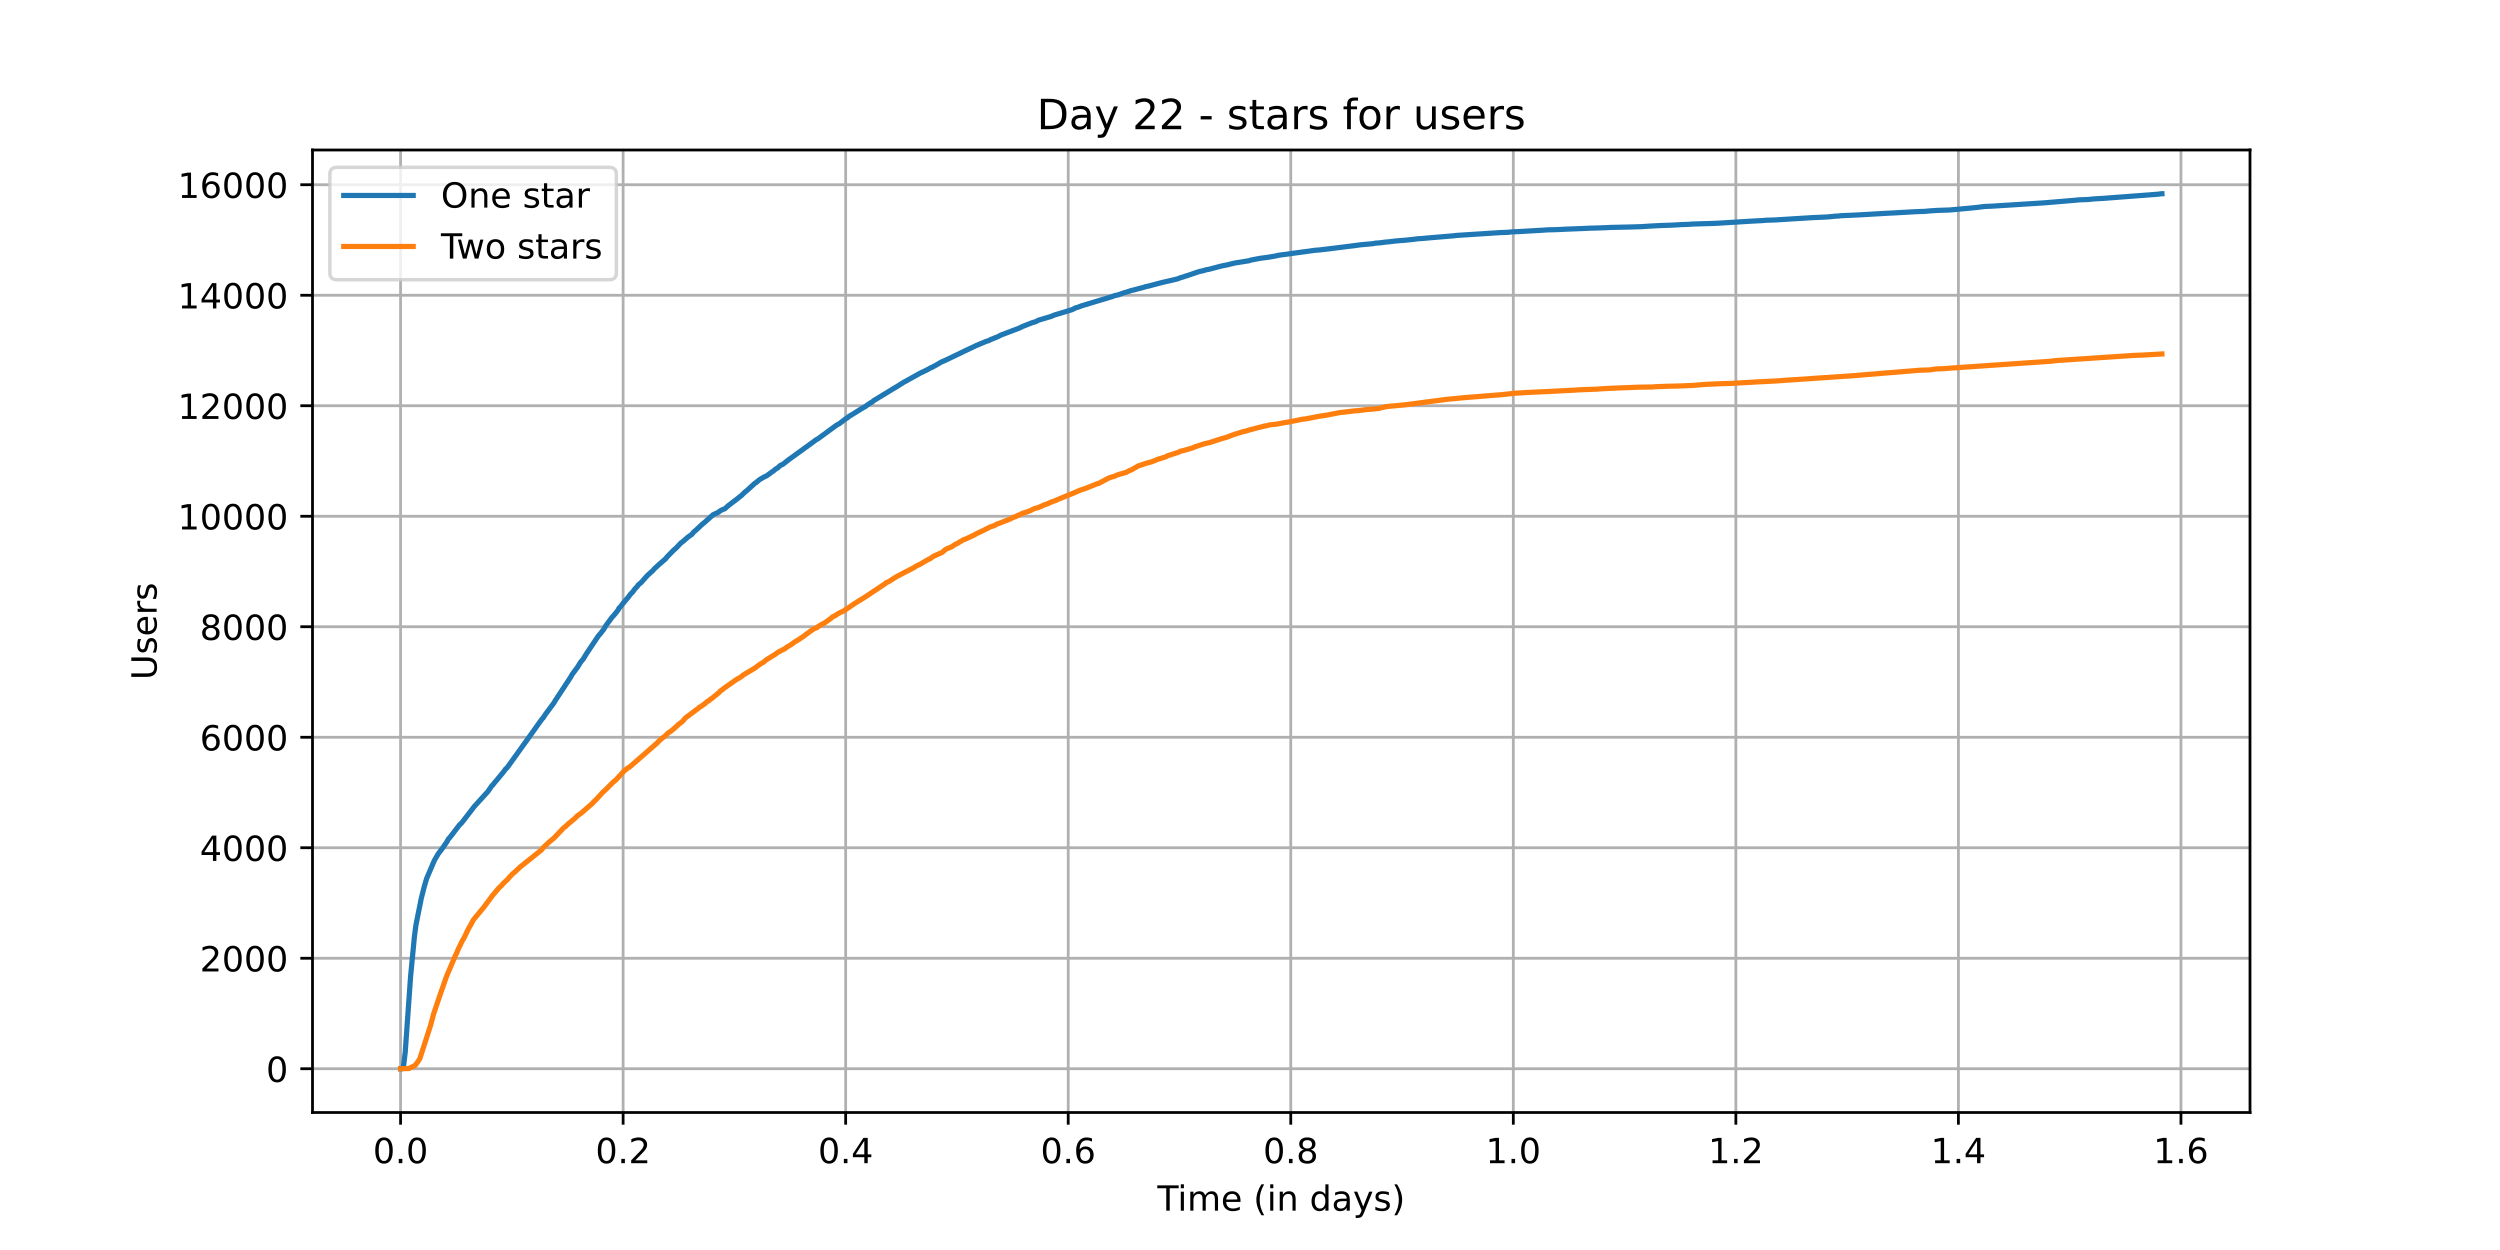 <?xml version="1.0" encoding="utf-8" standalone="no"?>
<!DOCTYPE svg PUBLIC "-//W3C//DTD SVG 1.1//EN"
  "http://www.w3.org/Graphics/SVG/1.1/DTD/svg11.dtd">
<!-- Created with matplotlib (https://matplotlib.org/) -->
<svg height="360pt" version="1.1" viewBox="0 0 720 360" width="720pt" xmlns="http://www.w3.org/2000/svg" xmlns:xlink="http://www.w3.org/1999/xlink">
 <defs>
  <style type="text/css">*{stroke-linecap:butt;stroke-linejoin:round;}</style>
 </defs>
 <g id="figure_1">
  <g id="patch_1">
   <path d="M 0 360 
L 720 360 
L 720 0 
L 0 0 
z
" style="fill:#ffffff;"/>
  </g>
  <g id="axes_1">
   <g id="patch_2">
    <path d="M 90 320.4 
L 648 320.4 
L 648 43.2 
L 90 43.2 
z
" style="fill:#ffffff;"/>
   </g>
   <g id="matplotlib.axis_1">
    <g id="xtick_1">
     <g id="line2d_1">
      <path clip-path="url(#p9b2f9c3e43)" d="M 115.364 320.4 
L 115.364 43.2 
" style="fill:none;stroke:#b0b0b0;stroke-linecap:square;stroke-width:0.8;"/>
     </g>
     <g id="line2d_2">
      <defs>
       <path d="M 0 0 
L 0 3.5 
" id="me268c1fae8" style="stroke:#000000;stroke-width:0.8;"/>
      </defs>
      <g>
       <use style="stroke:#000000;stroke-width:0.8;" x="115.364" xlink:href="#me268c1fae8" y="320.4"/>
      </g>
     </g>
     <g id="text_1">
      <!-- 0.0 -->
      <g transform="translate(107.412 334.998)scale(0.1 -0.1)">
       <defs>
        <path d="M 31.781 66.406 
Q 24.172 66.406 20.328 58.906 
Q 16.5 51.422 16.5 36.375 
Q 16.5 21.391 20.328 13.891 
Q 24.172 6.391 31.781 6.391 
Q 39.453 6.391 43.281 13.891 
Q 47.125 21.391 47.125 36.375 
Q 47.125 51.422 43.281 58.906 
Q 39.453 66.406 31.781 66.406 
z
M 31.781 74.219 
Q 44.047 74.219 50.516 64.516 
Q 56.984 54.828 56.984 36.375 
Q 56.984 17.969 50.516 8.266 
Q 44.047 -1.422 31.781 -1.422 
Q 19.531 -1.422 13.062 8.266 
Q 6.594 17.969 6.594 36.375 
Q 6.594 54.828 13.062 64.516 
Q 19.531 74.219 31.781 74.219 
z
" id="DejaVuSans-48"/>
        <path d="M 10.688 12.406 
L 21 12.406 
L 21 0 
L 10.688 0 
z
" id="DejaVuSans-46"/>
       </defs>
       <use xlink:href="#DejaVuSans-48"/>
       <use x="63.623" xlink:href="#DejaVuSans-46"/>
       <use x="95.41" xlink:href="#DejaVuSans-48"/>
      </g>
     </g>
    </g>
    <g id="xtick_2">
     <g id="line2d_3">
      <path clip-path="url(#p9b2f9c3e43)" d="M 179.458 320.4 
L 179.458 43.2 
" style="fill:none;stroke:#b0b0b0;stroke-linecap:square;stroke-width:0.8;"/>
     </g>
     <g id="line2d_4">
      <g>
       <use style="stroke:#000000;stroke-width:0.8;" x="179.458" xlink:href="#me268c1fae8" y="320.4"/>
      </g>
     </g>
     <g id="text_2">
      <!-- 0.2 -->
      <g transform="translate(171.506 334.998)scale(0.1 -0.1)">
       <defs>
        <path d="M 19.188 8.297 
L 53.609 8.297 
L 53.609 0 
L 7.328 0 
L 7.328 8.297 
Q 12.938 14.109 22.625 23.891 
Q 32.328 33.688 34.812 36.531 
Q 39.547 41.844 41.422 45.531 
Q 43.312 49.219 43.312 52.781 
Q 43.312 58.594 39.234 62.25 
Q 35.156 65.922 28.609 65.922 
Q 23.969 65.922 18.812 64.312 
Q 13.672 62.703 7.812 59.422 
L 7.812 69.391 
Q 13.766 71.781 18.938 73 
Q 24.125 74.219 28.422 74.219 
Q 39.75 74.219 46.484 68.547 
Q 53.219 62.891 53.219 53.422 
Q 53.219 48.922 51.531 44.891 
Q 49.859 40.875 45.406 35.406 
Q 44.188 33.984 37.641 27.219 
Q 31.109 20.453 19.188 8.297 
z
" id="DejaVuSans-50"/>
       </defs>
       <use xlink:href="#DejaVuSans-48"/>
       <use x="63.623" xlink:href="#DejaVuSans-46"/>
       <use x="95.41" xlink:href="#DejaVuSans-50"/>
      </g>
     </g>
    </g>
    <g id="xtick_3">
     <g id="line2d_5">
      <path clip-path="url(#p9b2f9c3e43)" d="M 243.551 320.4 
L 243.551 43.2 
" style="fill:none;stroke:#b0b0b0;stroke-linecap:square;stroke-width:0.8;"/>
     </g>
     <g id="line2d_6">
      <g>
       <use style="stroke:#000000;stroke-width:0.8;" x="243.551" xlink:href="#me268c1fae8" y="320.4"/>
      </g>
     </g>
     <g id="text_3">
      <!-- 0.4 -->
      <g transform="translate(235.6 334.998)scale(0.1 -0.1)">
       <defs>
        <path d="M 37.797 64.312 
L 12.891 25.391 
L 37.797 25.391 
z
M 35.203 72.906 
L 47.609 72.906 
L 47.609 25.391 
L 58.016 25.391 
L 58.016 17.188 
L 47.609 17.188 
L 47.609 0 
L 37.797 0 
L 37.797 17.188 
L 4.891 17.188 
L 4.891 26.703 
z
" id="DejaVuSans-52"/>
       </defs>
       <use xlink:href="#DejaVuSans-48"/>
       <use x="63.623" xlink:href="#DejaVuSans-46"/>
       <use x="95.41" xlink:href="#DejaVuSans-52"/>
      </g>
     </g>
    </g>
    <g id="xtick_4">
     <g id="line2d_7">
      <path clip-path="url(#p9b2f9c3e43)" d="M 307.645 320.4 
L 307.645 43.2 
" style="fill:none;stroke:#b0b0b0;stroke-linecap:square;stroke-width:0.8;"/>
     </g>
     <g id="line2d_8">
      <g>
       <use style="stroke:#000000;stroke-width:0.8;" x="307.645" xlink:href="#me268c1fae8" y="320.4"/>
      </g>
     </g>
     <g id="text_4">
      <!-- 0.6 -->
      <g transform="translate(299.694 334.998)scale(0.1 -0.1)">
       <defs>
        <path d="M 33.016 40.375 
Q 26.375 40.375 22.484 35.828 
Q 18.609 31.297 18.609 23.391 
Q 18.609 15.531 22.484 10.953 
Q 26.375 6.391 33.016 6.391 
Q 39.656 6.391 43.531 10.953 
Q 47.406 15.531 47.406 23.391 
Q 47.406 31.297 43.531 35.828 
Q 39.656 40.375 33.016 40.375 
z
M 52.594 71.297 
L 52.594 62.312 
Q 48.875 64.062 45.094 64.984 
Q 41.312 65.922 37.594 65.922 
Q 27.828 65.922 22.672 59.328 
Q 17.531 52.734 16.797 39.406 
Q 19.672 43.656 24.016 45.922 
Q 28.375 48.188 33.594 48.188 
Q 44.578 48.188 50.953 41.516 
Q 57.328 34.859 57.328 23.391 
Q 57.328 12.156 50.688 5.359 
Q 44.047 -1.422 33.016 -1.422 
Q 20.359 -1.422 13.672 8.266 
Q 6.984 17.969 6.984 36.375 
Q 6.984 53.656 15.188 63.938 
Q 23.391 74.219 37.203 74.219 
Q 40.922 74.219 44.703 73.484 
Q 48.484 72.75 52.594 71.297 
z
" id="DejaVuSans-54"/>
       </defs>
       <use xlink:href="#DejaVuSans-48"/>
       <use x="63.623" xlink:href="#DejaVuSans-46"/>
       <use x="95.41" xlink:href="#DejaVuSans-54"/>
      </g>
     </g>
    </g>
    <g id="xtick_5">
     <g id="line2d_9">
      <path clip-path="url(#p9b2f9c3e43)" d="M 371.739 320.4 
L 371.739 43.2 
" style="fill:none;stroke:#b0b0b0;stroke-linecap:square;stroke-width:0.8;"/>
     </g>
     <g id="line2d_10">
      <g>
       <use style="stroke:#000000;stroke-width:0.8;" x="371.739" xlink:href="#me268c1fae8" y="320.4"/>
      </g>
     </g>
     <g id="text_5">
      <!-- 0.8 -->
      <g transform="translate(363.788 334.998)scale(0.1 -0.1)">
       <defs>
        <path d="M 31.781 34.625 
Q 24.75 34.625 20.719 30.859 
Q 16.703 27.094 16.703 20.516 
Q 16.703 13.922 20.719 10.156 
Q 24.75 6.391 31.781 6.391 
Q 38.812 6.391 42.859 10.172 
Q 46.922 13.969 46.922 20.516 
Q 46.922 27.094 42.891 30.859 
Q 38.875 34.625 31.781 34.625 
z
M 21.922 38.812 
Q 15.578 40.375 12.031 44.719 
Q 8.5 49.078 8.5 55.328 
Q 8.5 64.062 14.719 69.141 
Q 20.953 74.219 31.781 74.219 
Q 42.672 74.219 48.875 69.141 
Q 55.078 64.062 55.078 55.328 
Q 55.078 49.078 51.531 44.719 
Q 48 40.375 41.703 38.812 
Q 48.828 37.156 52.797 32.312 
Q 56.781 27.484 56.781 20.516 
Q 56.781 9.906 50.312 4.234 
Q 43.844 -1.422 31.781 -1.422 
Q 19.734 -1.422 13.25 4.234 
Q 6.781 9.906 6.781 20.516 
Q 6.781 27.484 10.781 32.312 
Q 14.797 37.156 21.922 38.812 
z
M 18.312 54.391 
Q 18.312 48.734 21.844 45.562 
Q 25.391 42.391 31.781 42.391 
Q 38.141 42.391 41.719 45.562 
Q 45.312 48.734 45.312 54.391 
Q 45.312 60.062 41.719 63.234 
Q 38.141 66.406 31.781 66.406 
Q 25.391 66.406 21.844 63.234 
Q 18.312 60.062 18.312 54.391 
z
" id="DejaVuSans-56"/>
       </defs>
       <use xlink:href="#DejaVuSans-48"/>
       <use x="63.623" xlink:href="#DejaVuSans-46"/>
       <use x="95.41" xlink:href="#DejaVuSans-56"/>
      </g>
     </g>
    </g>
    <g id="xtick_6">
     <g id="line2d_11">
      <path clip-path="url(#p9b2f9c3e43)" d="M 435.833 320.4 
L 435.833 43.2 
" style="fill:none;stroke:#b0b0b0;stroke-linecap:square;stroke-width:0.8;"/>
     </g>
     <g id="line2d_12">
      <g>
       <use style="stroke:#000000;stroke-width:0.8;" x="435.833" xlink:href="#me268c1fae8" y="320.4"/>
      </g>
     </g>
     <g id="text_6">
      <!-- 1.0 -->
      <g transform="translate(427.882 334.998)scale(0.1 -0.1)">
       <defs>
        <path d="M 12.406 8.297 
L 28.516 8.297 
L 28.516 63.922 
L 10.984 60.406 
L 10.984 69.391 
L 28.422 72.906 
L 38.281 72.906 
L 38.281 8.297 
L 54.391 8.297 
L 54.391 0 
L 12.406 0 
z
" id="DejaVuSans-49"/>
       </defs>
       <use xlink:href="#DejaVuSans-49"/>
       <use x="63.623" xlink:href="#DejaVuSans-46"/>
       <use x="95.41" xlink:href="#DejaVuSans-48"/>
      </g>
     </g>
    </g>
    <g id="xtick_7">
     <g id="line2d_13">
      <path clip-path="url(#p9b2f9c3e43)" d="M 499.927 320.4 
L 499.927 43.2 
" style="fill:none;stroke:#b0b0b0;stroke-linecap:square;stroke-width:0.8;"/>
     </g>
     <g id="line2d_14">
      <g>
       <use style="stroke:#000000;stroke-width:0.8;" x="499.927" xlink:href="#me268c1fae8" y="320.4"/>
      </g>
     </g>
     <g id="text_7">
      <!-- 1.2 -->
      <g transform="translate(491.975 334.998)scale(0.1 -0.1)">
       <use xlink:href="#DejaVuSans-49"/>
       <use x="63.623" xlink:href="#DejaVuSans-46"/>
       <use x="95.41" xlink:href="#DejaVuSans-50"/>
      </g>
     </g>
    </g>
    <g id="xtick_8">
     <g id="line2d_15">
      <path clip-path="url(#p9b2f9c3e43)" d="M 564.021 320.4 
L 564.021 43.2 
" style="fill:none;stroke:#b0b0b0;stroke-linecap:square;stroke-width:0.8;"/>
     </g>
     <g id="line2d_16">
      <g>
       <use style="stroke:#000000;stroke-width:0.8;" x="564.021" xlink:href="#me268c1fae8" y="320.4"/>
      </g>
     </g>
     <g id="text_8">
      <!-- 1.4 -->
      <g transform="translate(556.069 334.998)scale(0.1 -0.1)">
       <use xlink:href="#DejaVuSans-49"/>
       <use x="63.623" xlink:href="#DejaVuSans-46"/>
       <use x="95.41" xlink:href="#DejaVuSans-52"/>
      </g>
     </g>
    </g>
    <g id="xtick_9">
     <g id="line2d_17">
      <path clip-path="url(#p9b2f9c3e43)" d="M 628.115 320.4 
L 628.115 43.2 
" style="fill:none;stroke:#b0b0b0;stroke-linecap:square;stroke-width:0.8;"/>
     </g>
     <g id="line2d_18">
      <g>
       <use style="stroke:#000000;stroke-width:0.8;" x="628.115" xlink:href="#me268c1fae8" y="320.4"/>
      </g>
     </g>
     <g id="text_9">
      <!-- 1.6 -->
      <g transform="translate(620.163 334.998)scale(0.1 -0.1)">
       <use xlink:href="#DejaVuSans-49"/>
       <use x="63.623" xlink:href="#DejaVuSans-46"/>
       <use x="95.41" xlink:href="#DejaVuSans-54"/>
      </g>
     </g>
    </g>
    <g id="text_10">
     <!-- Time (in days) -->
     <g transform="translate(333.327 348.677)scale(0.1 -0.1)">
      <defs>
       <path d="M -0.297 72.906 
L 61.375 72.906 
L 61.375 64.594 
L 35.5 64.594 
L 35.5 0 
L 25.594 0 
L 25.594 64.594 
L -0.297 64.594 
z
" id="DejaVuSans-84"/>
       <path d="M 9.422 54.688 
L 18.406 54.688 
L 18.406 0 
L 9.422 0 
z
M 9.422 75.984 
L 18.406 75.984 
L 18.406 64.594 
L 9.422 64.594 
z
" id="DejaVuSans-105"/>
       <path d="M 52 44.188 
Q 55.375 50.25 60.062 53.125 
Q 64.75 56 71.094 56 
Q 79.641 56 84.281 50.016 
Q 88.922 44.047 88.922 33.016 
L 88.922 0 
L 79.891 0 
L 79.891 32.719 
Q 79.891 40.578 77.094 44.375 
Q 74.312 48.188 68.609 48.188 
Q 61.625 48.188 57.562 43.547 
Q 53.516 38.922 53.516 30.906 
L 53.516 0 
L 44.484 0 
L 44.484 32.719 
Q 44.484 40.625 41.703 44.406 
Q 38.922 48.188 33.109 48.188 
Q 26.219 48.188 22.156 43.531 
Q 18.109 38.875 18.109 30.906 
L 18.109 0 
L 9.078 0 
L 9.078 54.688 
L 18.109 54.688 
L 18.109 46.188 
Q 21.188 51.219 25.484 53.609 
Q 29.781 56 35.688 56 
Q 41.656 56 45.828 52.969 
Q 50 49.953 52 44.188 
z
" id="DejaVuSans-109"/>
       <path d="M 56.203 29.594 
L 56.203 25.203 
L 14.891 25.203 
Q 15.484 15.922 20.484 11.062 
Q 25.484 6.203 34.422 6.203 
Q 39.594 6.203 44.453 7.469 
Q 49.312 8.734 54.109 11.281 
L 54.109 2.781 
Q 49.266 0.734 44.188 -0.344 
Q 39.109 -1.422 33.891 -1.422 
Q 20.797 -1.422 13.156 6.188 
Q 5.516 13.812 5.516 26.812 
Q 5.516 40.234 12.766 48.109 
Q 20.016 56 32.328 56 
Q 43.359 56 49.781 48.891 
Q 56.203 41.797 56.203 29.594 
z
M 47.219 32.234 
Q 47.125 39.594 43.094 43.984 
Q 39.062 48.391 32.422 48.391 
Q 24.906 48.391 20.391 44.141 
Q 15.875 39.891 15.188 32.172 
z
" id="DejaVuSans-101"/>
       <path id="DejaVuSans-32"/>
       <path d="M 31 75.875 
Q 24.469 64.656 21.281 53.656 
Q 18.109 42.672 18.109 31.391 
Q 18.109 20.125 21.312 9.062 
Q 24.516 -2 31 -13.188 
L 23.188 -13.188 
Q 15.875 -1.703 12.234 9.375 
Q 8.594 20.453 8.594 31.391 
Q 8.594 42.281 12.203 53.312 
Q 15.828 64.359 23.188 75.875 
z
" id="DejaVuSans-40"/>
       <path d="M 54.891 33.016 
L 54.891 0 
L 45.906 0 
L 45.906 32.719 
Q 45.906 40.484 42.875 44.328 
Q 39.844 48.188 33.797 48.188 
Q 26.516 48.188 22.312 43.547 
Q 18.109 38.922 18.109 30.906 
L 18.109 0 
L 9.078 0 
L 9.078 54.688 
L 18.109 54.688 
L 18.109 46.188 
Q 21.344 51.125 25.703 53.562 
Q 30.078 56 35.797 56 
Q 45.219 56 50.047 50.172 
Q 54.891 44.344 54.891 33.016 
z
" id="DejaVuSans-110"/>
       <path d="M 45.406 46.391 
L 45.406 75.984 
L 54.391 75.984 
L 54.391 0 
L 45.406 0 
L 45.406 8.203 
Q 42.578 3.328 38.25 0.953 
Q 33.938 -1.422 27.875 -1.422 
Q 17.969 -1.422 11.734 6.484 
Q 5.516 14.406 5.516 27.297 
Q 5.516 40.188 11.734 48.094 
Q 17.969 56 27.875 56 
Q 33.938 56 38.25 53.625 
Q 42.578 51.266 45.406 46.391 
z
M 14.797 27.297 
Q 14.797 17.391 18.875 11.75 
Q 22.953 6.109 30.078 6.109 
Q 37.203 6.109 41.297 11.75 
Q 45.406 17.391 45.406 27.297 
Q 45.406 37.203 41.297 42.844 
Q 37.203 48.484 30.078 48.484 
Q 22.953 48.484 18.875 42.844 
Q 14.797 37.203 14.797 27.297 
z
" id="DejaVuSans-100"/>
       <path d="M 34.281 27.484 
Q 23.391 27.484 19.188 25 
Q 14.984 22.516 14.984 16.5 
Q 14.984 11.719 18.141 8.906 
Q 21.297 6.109 26.703 6.109 
Q 34.188 6.109 38.703 11.406 
Q 43.219 16.703 43.219 25.484 
L 43.219 27.484 
z
M 52.203 31.203 
L 52.203 0 
L 43.219 0 
L 43.219 8.297 
Q 40.141 3.328 35.547 0.953 
Q 30.953 -1.422 24.312 -1.422 
Q 15.922 -1.422 10.953 3.297 
Q 6 8.016 6 15.922 
Q 6 25.141 12.172 29.828 
Q 18.359 34.516 30.609 34.516 
L 43.219 34.516 
L 43.219 35.406 
Q 43.219 41.609 39.141 45 
Q 35.062 48.391 27.688 48.391 
Q 23 48.391 18.547 47.266 
Q 14.109 46.141 10.016 43.891 
L 10.016 52.203 
Q 14.938 54.109 19.578 55.047 
Q 24.219 56 28.609 56 
Q 40.484 56 46.344 49.844 
Q 52.203 43.703 52.203 31.203 
z
" id="DejaVuSans-97"/>
       <path d="M 32.172 -5.078 
Q 28.375 -14.844 24.75 -17.812 
Q 21.141 -20.797 15.094 -20.797 
L 7.906 -20.797 
L 7.906 -13.281 
L 13.188 -13.281 
Q 16.891 -13.281 18.938 -11.516 
Q 21 -9.766 23.484 -3.219 
L 25.094 0.875 
L 2.984 54.688 
L 12.5 54.688 
L 29.594 11.922 
L 46.688 54.688 
L 56.203 54.688 
z
" id="DejaVuSans-121"/>
       <path d="M 44.281 53.078 
L 44.281 44.578 
Q 40.484 46.531 36.375 47.5 
Q 32.281 48.484 27.875 48.484 
Q 21.188 48.484 17.844 46.438 
Q 14.5 44.391 14.5 40.281 
Q 14.5 37.156 16.891 35.375 
Q 19.281 33.594 26.516 31.984 
L 29.594 31.297 
Q 39.156 29.25 43.188 25.516 
Q 47.219 21.781 47.219 15.094 
Q 47.219 7.469 41.188 3.016 
Q 35.156 -1.422 24.609 -1.422 
Q 20.219 -1.422 15.453 -0.562 
Q 10.688 0.297 5.422 2 
L 5.422 11.281 
Q 10.406 8.688 15.234 7.391 
Q 20.062 6.109 24.812 6.109 
Q 31.156 6.109 34.562 8.281 
Q 37.984 10.453 37.984 14.406 
Q 37.984 18.062 35.516 20.016 
Q 33.062 21.969 24.703 23.781 
L 21.578 24.516 
Q 13.234 26.266 9.516 29.906 
Q 5.812 33.547 5.812 39.891 
Q 5.812 47.609 11.281 51.797 
Q 16.75 56 26.812 56 
Q 31.781 56 36.172 55.266 
Q 40.578 54.547 44.281 53.078 
z
" id="DejaVuSans-115"/>
       <path d="M 8.016 75.875 
L 15.828 75.875 
Q 23.141 64.359 26.781 53.312 
Q 30.422 42.281 30.422 31.391 
Q 30.422 20.453 26.781 9.375 
Q 23.141 -1.703 15.828 -13.188 
L 8.016 -13.188 
Q 14.5 -2 17.703 9.062 
Q 20.906 20.125 20.906 31.391 
Q 20.906 42.672 17.703 53.656 
Q 14.5 64.656 8.016 75.875 
z
" id="DejaVuSans-41"/>
      </defs>
      <use xlink:href="#DejaVuSans-84"/>
      <use x="57.959" xlink:href="#DejaVuSans-105"/>
      <use x="85.742" xlink:href="#DejaVuSans-109"/>
      <use x="183.154" xlink:href="#DejaVuSans-101"/>
      <use x="244.678" xlink:href="#DejaVuSans-32"/>
      <use x="276.465" xlink:href="#DejaVuSans-40"/>
      <use x="315.479" xlink:href="#DejaVuSans-105"/>
      <use x="343.262" xlink:href="#DejaVuSans-110"/>
      <use x="406.641" xlink:href="#DejaVuSans-32"/>
      <use x="438.428" xlink:href="#DejaVuSans-100"/>
      <use x="501.904" xlink:href="#DejaVuSans-97"/>
      <use x="563.184" xlink:href="#DejaVuSans-121"/>
      <use x="622.363" xlink:href="#DejaVuSans-115"/>
      <use x="674.463" xlink:href="#DejaVuSans-41"/>
     </g>
    </g>
   </g>
   <g id="matplotlib.axis_2">
    <g id="ytick_1">
     <g id="line2d_19">
      <path clip-path="url(#p9b2f9c3e43)" d="M 90 307.8 
L 648 307.8 
" style="fill:none;stroke:#b0b0b0;stroke-linecap:square;stroke-width:0.8;"/>
     </g>
     <g id="line2d_20">
      <defs>
       <path d="M 0 0 
L -3.5 0 
" id="mbd1446e871" style="stroke:#000000;stroke-width:0.8;"/>
      </defs>
      <g>
       <use style="stroke:#000000;stroke-width:0.8;" x="90" xlink:href="#mbd1446e871" y="307.8"/>
      </g>
     </g>
     <g id="text_11">
      <!-- 0 -->
      <g transform="translate(76.638 311.599)scale(0.1 -0.1)">
       <use xlink:href="#DejaVuSans-48"/>
      </g>
     </g>
    </g>
    <g id="ytick_2">
     <g id="line2d_21">
      <path clip-path="url(#p9b2f9c3e43)" d="M 90 275.976 
L 648 275.976 
" style="fill:none;stroke:#b0b0b0;stroke-linecap:square;stroke-width:0.8;"/>
     </g>
     <g id="line2d_22">
      <g>
       <use style="stroke:#000000;stroke-width:0.8;" x="90" xlink:href="#mbd1446e871" y="275.976"/>
      </g>
     </g>
     <g id="text_12">
      <!-- 2000 -->
      <g transform="translate(57.55 279.775)scale(0.1 -0.1)">
       <use xlink:href="#DejaVuSans-50"/>
       <use x="63.623" xlink:href="#DejaVuSans-48"/>
       <use x="127.246" xlink:href="#DejaVuSans-48"/>
       <use x="190.869" xlink:href="#DejaVuSans-48"/>
      </g>
     </g>
    </g>
    <g id="ytick_3">
     <g id="line2d_23">
      <path clip-path="url(#p9b2f9c3e43)" d="M 90 244.152 
L 648 244.152 
" style="fill:none;stroke:#b0b0b0;stroke-linecap:square;stroke-width:0.8;"/>
     </g>
     <g id="line2d_24">
      <g>
       <use style="stroke:#000000;stroke-width:0.8;" x="90" xlink:href="#mbd1446e871" y="244.152"/>
      </g>
     </g>
     <g id="text_13">
      <!-- 4000 -->
      <g transform="translate(57.55 247.951)scale(0.1 -0.1)">
       <use xlink:href="#DejaVuSans-52"/>
       <use x="63.623" xlink:href="#DejaVuSans-48"/>
       <use x="127.246" xlink:href="#DejaVuSans-48"/>
       <use x="190.869" xlink:href="#DejaVuSans-48"/>
      </g>
     </g>
    </g>
    <g id="ytick_4">
     <g id="line2d_25">
      <path clip-path="url(#p9b2f9c3e43)" d="M 90 212.327 
L 648 212.327 
" style="fill:none;stroke:#b0b0b0;stroke-linecap:square;stroke-width:0.8;"/>
     </g>
     <g id="line2d_26">
      <g>
       <use style="stroke:#000000;stroke-width:0.8;" x="90" xlink:href="#mbd1446e871" y="212.327"/>
      </g>
     </g>
     <g id="text_14">
      <!-- 6000 -->
      <g transform="translate(57.55 216.127)scale(0.1 -0.1)">
       <use xlink:href="#DejaVuSans-54"/>
       <use x="63.623" xlink:href="#DejaVuSans-48"/>
       <use x="127.246" xlink:href="#DejaVuSans-48"/>
       <use x="190.869" xlink:href="#DejaVuSans-48"/>
      </g>
     </g>
    </g>
    <g id="ytick_5">
     <g id="line2d_27">
      <path clip-path="url(#p9b2f9c3e43)" d="M 90 180.503 
L 648 180.503 
" style="fill:none;stroke:#b0b0b0;stroke-linecap:square;stroke-width:0.8;"/>
     </g>
     <g id="line2d_28">
      <g>
       <use style="stroke:#000000;stroke-width:0.8;" x="90" xlink:href="#mbd1446e871" y="180.503"/>
      </g>
     </g>
     <g id="text_15">
      <!-- 8000 -->
      <g transform="translate(57.55 184.302)scale(0.1 -0.1)">
       <use xlink:href="#DejaVuSans-56"/>
       <use x="63.623" xlink:href="#DejaVuSans-48"/>
       <use x="127.246" xlink:href="#DejaVuSans-48"/>
       <use x="190.869" xlink:href="#DejaVuSans-48"/>
      </g>
     </g>
    </g>
    <g id="ytick_6">
     <g id="line2d_29">
      <path clip-path="url(#p9b2f9c3e43)" d="M 90 148.679 
L 648 148.679 
" style="fill:none;stroke:#b0b0b0;stroke-linecap:square;stroke-width:0.8;"/>
     </g>
     <g id="line2d_30">
      <g>
       <use style="stroke:#000000;stroke-width:0.8;" x="90" xlink:href="#mbd1446e871" y="148.679"/>
      </g>
     </g>
     <g id="text_16">
      <!-- 10000 -->
      <g transform="translate(51.188 152.478)scale(0.1 -0.1)">
       <use xlink:href="#DejaVuSans-49"/>
       <use x="63.623" xlink:href="#DejaVuSans-48"/>
       <use x="127.246" xlink:href="#DejaVuSans-48"/>
       <use x="190.869" xlink:href="#DejaVuSans-48"/>
       <use x="254.492" xlink:href="#DejaVuSans-48"/>
      </g>
     </g>
    </g>
    <g id="ytick_7">
     <g id="line2d_31">
      <path clip-path="url(#p9b2f9c3e43)" d="M 90 116.855 
L 648 116.855 
" style="fill:none;stroke:#b0b0b0;stroke-linecap:square;stroke-width:0.8;"/>
     </g>
     <g id="line2d_32">
      <g>
       <use style="stroke:#000000;stroke-width:0.8;" x="90" xlink:href="#mbd1446e871" y="116.855"/>
      </g>
     </g>
     <g id="text_17">
      <!-- 12000 -->
      <g transform="translate(51.188 120.654)scale(0.1 -0.1)">
       <use xlink:href="#DejaVuSans-49"/>
       <use x="63.623" xlink:href="#DejaVuSans-50"/>
       <use x="127.246" xlink:href="#DejaVuSans-48"/>
       <use x="190.869" xlink:href="#DejaVuSans-48"/>
       <use x="254.492" xlink:href="#DejaVuSans-48"/>
      </g>
     </g>
    </g>
    <g id="ytick_8">
     <g id="line2d_33">
      <path clip-path="url(#p9b2f9c3e43)" d="M 90 85.031 
L 648 85.031 
" style="fill:none;stroke:#b0b0b0;stroke-linecap:square;stroke-width:0.8;"/>
     </g>
     <g id="line2d_34">
      <g>
       <use style="stroke:#000000;stroke-width:0.8;" x="90" xlink:href="#mbd1446e871" y="85.031"/>
      </g>
     </g>
     <g id="text_18">
      <!-- 14000 -->
      <g transform="translate(51.188 88.83)scale(0.1 -0.1)">
       <use xlink:href="#DejaVuSans-49"/>
       <use x="63.623" xlink:href="#DejaVuSans-52"/>
       <use x="127.246" xlink:href="#DejaVuSans-48"/>
       <use x="190.869" xlink:href="#DejaVuSans-48"/>
       <use x="254.492" xlink:href="#DejaVuSans-48"/>
      </g>
     </g>
    </g>
    <g id="ytick_9">
     <g id="line2d_35">
      <path clip-path="url(#p9b2f9c3e43)" d="M 90 53.206 
L 648 53.206 
" style="fill:none;stroke:#b0b0b0;stroke-linecap:square;stroke-width:0.8;"/>
     </g>
     <g id="line2d_36">
      <g>
       <use style="stroke:#000000;stroke-width:0.8;" x="90" xlink:href="#mbd1446e871" y="53.206"/>
      </g>
     </g>
     <g id="text_19">
      <!-- 16000 -->
      <g transform="translate(51.188 57.006)scale(0.1 -0.1)">
       <use xlink:href="#DejaVuSans-49"/>
       <use x="63.623" xlink:href="#DejaVuSans-54"/>
       <use x="127.246" xlink:href="#DejaVuSans-48"/>
       <use x="190.869" xlink:href="#DejaVuSans-48"/>
       <use x="254.492" xlink:href="#DejaVuSans-48"/>
      </g>
     </g>
    </g>
    <g id="text_20">
     <!-- Users -->
     <g transform="translate(45.108 195.801)rotate(-90)scale(0.1 -0.1)">
      <defs>
       <path d="M 8.688 72.906 
L 18.609 72.906 
L 18.609 28.609 
Q 18.609 16.891 22.844 11.734 
Q 27.094 6.594 36.625 6.594 
Q 46.094 6.594 50.344 11.734 
Q 54.594 16.891 54.594 28.609 
L 54.594 72.906 
L 64.5 72.906 
L 64.5 27.391 
Q 64.5 13.141 57.438 5.859 
Q 50.391 -1.422 36.625 -1.422 
Q 22.797 -1.422 15.734 5.859 
Q 8.688 13.141 8.688 27.391 
z
" id="DejaVuSans-85"/>
       <path d="M 41.109 46.297 
Q 39.594 47.172 37.812 47.578 
Q 36.031 48 33.891 48 
Q 26.266 48 22.188 43.047 
Q 18.109 38.094 18.109 28.812 
L 18.109 0 
L 9.078 0 
L 9.078 54.688 
L 18.109 54.688 
L 18.109 46.188 
Q 20.953 51.172 25.484 53.578 
Q 30.031 56 36.531 56 
Q 37.453 56 38.578 55.875 
Q 39.703 55.766 41.062 55.516 
z
" id="DejaVuSans-114"/>
      </defs>
      <use xlink:href="#DejaVuSans-85"/>
      <use x="73.193" xlink:href="#DejaVuSans-115"/>
      <use x="125.293" xlink:href="#DejaVuSans-101"/>
      <use x="186.816" xlink:href="#DejaVuSans-114"/>
      <use x="227.93" xlink:href="#DejaVuSans-115"/>
     </g>
    </g>
   </g>
   <g id="line2d_37">
    <path clip-path="url(#p9b2f9c3e43)" d="M 115.364 307.8 
L 115.827 307.8 
L 116.046 307.609 
L 116.269 306.623 
L 116.71 302.963 
L 117.593 290.456 
L 118.253 281.179 
L 119.355 269.738 
L 119.796 266.381 
L 121.339 258.679 
L 122.222 255.21 
L 122.886 252.983 
L 123.765 250.93 
L 125.089 247.827 
L 126.194 245.918 
L 127.515 244.167 
L 128.179 243.197 
L 128.839 242.226 
L 129.058 241.733 
L 129.499 241.256 
L 130.382 240.126 
L 131.265 238.964 
L 132.366 237.532 
L 132.589 237.357 
L 133.03 236.896 
L 135.897 233.188 
L 136.558 232.313 
L 140.53 227.937 
L 141.19 226.967 
L 141.632 226.314 
L 141.851 226.171 
L 142.515 225.296 
L 142.956 224.802 
L 145.159 222.129 
L 145.601 221.477 
L 146.042 221.111 
L 151.116 214.046 
L 152.878 211.595 
L 155.085 208.477 
L 155.526 207.872 
L 156.186 206.965 
L 156.409 206.774 
L 157.069 205.74 
L 159.495 202.478 
L 159.936 201.73 
L 164.347 195.015 
L 164.788 194.219 
L 166.331 192.151 
L 167.214 190.687 
L 167.878 189.939 
L 168.979 188.141 
L 170.303 186.168 
L 172.288 183.192 
L 172.948 182.444 
L 173.389 181.856 
L 173.831 181.315 
L 174.491 180.185 
L 176.257 177.782 
L 176.698 177.321 
L 177.358 176.525 
L 178.022 175.666 
L 178.241 175.189 
L 178.682 174.743 
L 179.565 173.613 
L 180.886 172.054 
L 181.549 171.163 
L 182.21 170.494 
L 182.874 169.572 
L 183.534 168.903 
L 183.753 168.521 
L 184.635 167.789 
L 186.178 166.039 
L 186.62 165.578 
L 187.725 164.591 
L 187.944 164.416 
L 188.385 163.875 
L 189.928 162.459 
L 191.694 160.931 
L 192.135 160.358 
L 193.897 158.56 
L 194.78 157.781 
L 196.104 156.365 
L 196.546 156.062 
L 198.089 154.726 
L 198.752 154.232 
L 199.19 153.962 
L 199.854 153.15 
L 200.295 152.816 
L 202.28 150.954 
L 202.721 150.62 
L 205.366 148.249 
L 206.909 147.533 
L 207.35 147.167 
L 207.792 146.913 
L 208.456 146.626 
L 208.674 146.579 
L 209.776 145.608 
L 212.424 143.587 
L 212.866 143.221 
L 213.526 142.712 
L 214.186 142.06 
L 214.628 141.646 
L 215.069 141.312 
L 217.495 139.1 
L 217.717 139.02 
L 218.159 138.623 
L 218.819 138.097 
L 220.143 137.318 
L 220.803 137.031 
L 222.346 135.902 
L 222.788 135.599 
L 223.448 135.042 
L 223.889 134.82 
L 224.772 134.008 
L 225.436 133.737 
L 226.756 132.687 
L 227.198 132.353 
L 234.475 127.086 
L 234.917 126.736 
L 235.577 126.37 
L 240.651 122.647 
L 241.092 122.36 
L 241.752 121.994 
L 243.737 120.483 
L 243.959 120.403 
L 244.62 119.846 
L 245.725 119.194 
L 248.588 117.412 
L 249.252 117.078 
L 249.694 116.696 
L 250.135 116.425 
L 250.795 115.948 
L 251.018 115.9 
L 251.678 115.343 
L 256.088 112.67 
L 257.194 111.986 
L 258.514 111.206 
L 260.28 110.076 
L 260.94 109.742 
L 261.604 109.36 
L 265.131 107.403 
L 266.014 106.989 
L 266.674 106.671 
L 267.557 106.21 
L 267.998 105.939 
L 268.443 105.764 
L 269.545 105.175 
L 270.65 104.539 
L 271.092 104.268 
L 272.412 103.695 
L 277.264 101.372 
L 277.928 101.038 
L 280.576 99.797 
L 281.017 99.574 
L 284.103 98.285 
L 284.764 98.11 
L 285.205 97.84 
L 287.412 96.949 
L 288.295 96.487 
L 293.588 94.482 
L 294.47 94.037 
L 294.912 93.862 
L 297.338 92.907 
L 298.22 92.668 
L 299.103 92.207 
L 302.853 91.093 
L 303.294 90.87 
L 303.958 90.632 
L 305.501 90.186 
L 308.81 89.168 
L 309.693 88.69 
L 310.576 88.436 
L 311.458 88.086 
L 320.282 85.428 
L 320.946 85.158 
L 322.048 84.919 
L 323.595 84.362 
L 324.696 84.044 
L 325.798 83.678 
L 326.681 83.471 
L 327.345 83.28 
L 328.224 83.057 
L 329.329 82.771 
L 329.989 82.548 
L 330.653 82.421 
L 334.622 81.371 
L 339.036 80.352 
L 339.919 80.002 
L 340.801 79.748 
L 341.243 79.573 
L 341.684 79.461 
L 345.434 78.188 
L 346.758 77.918 
L 347.2 77.727 
L 348.082 77.584 
L 351.832 76.597 
L 353.379 76.295 
L 355.582 75.754 
L 359.774 75.085 
L 360.215 74.91 
L 362.203 74.529 
L 362.863 74.401 
L 364.848 74.147 
L 367.496 73.701 
L 368.16 73.526 
L 378.746 72.078 
L 380.07 71.983 
L 385.144 71.362 
L 386.91 71.139 
L 391.984 70.487 
L 392.866 70.407 
L 394.632 70.248 
L 395.292 70.185 
L 396.175 70.025 
L 397.499 69.93 
L 399.042 69.723 
L 399.925 69.644 
L 401.913 69.405 
L 403.233 69.293 
L 404.558 69.198 
L 407.206 68.912 
L 408.308 68.768 
L 409.851 68.673 
L 410.733 68.577 
L 418.675 67.909 
L 419.335 67.814 
L 432.124 66.986 
L 434.331 66.907 
L 435.433 66.779 
L 437.639 66.684 
L 444.475 66.286 
L 445.8 66.191 
L 447.561 66.159 
L 449.546 66.079 
L 450.651 66.016 
L 453.077 65.92 
L 455.944 65.809 
L 457.928 65.713 
L 459.913 65.666 
L 462.557 65.57 
L 463.663 65.506 
L 467.85 65.411 
L 470.057 65.363 
L 472.924 65.268 
L 474.026 65.188 
L 475.35 65.109 
L 476.452 65.045 
L 478.436 64.949 
L 481.303 64.854 
L 482.85 64.774 
L 483.952 64.695 
L 486.596 64.599 
L 487.26 64.536 
L 490.127 64.44 
L 492.112 64.393 
L 494.538 64.297 
L 503.358 63.756 
L 504.682 63.676 
L 505.784 63.613 
L 507.549 63.533 
L 508.432 63.438 
L 511.299 63.342 
L 521.002 62.738 
L 522.33 62.658 
L 524.975 62.547 
L 526.521 62.467 
L 528.725 62.244 
L 529.607 62.213 
L 530.049 62.133 
L 533.576 61.974 
L 535.575 61.878 
L 543.465 61.417 
L 545.449 61.322 
L 551.844 60.956 
L 554.27 60.876 
L 556.035 60.717 
L 557.578 60.621 
L 558.461 60.574 
L 561.547 60.478 
L 567.059 59.969 
L 569.484 59.73 
L 570.809 59.555 
L 571.691 59.46 
L 573.895 59.364 
L 587.129 58.521 
L 588.672 58.425 
L 597.934 57.646 
L 598.816 57.55 
L 601.461 57.455 
L 602.566 57.328 
L 603.887 57.232 
L 605.652 57.137 
L 621.754 55.911 
L 622.195 55.816 
L 622.636 55.8 
L 622.636 55.8 
" style="fill:none;stroke:#1f77b4;stroke-linecap:square;stroke-width:1.5;"/>
   </g>
   <g id="line2d_38">
    <path clip-path="url(#p9b2f9c3e43)" d="M 115.364 307.8 
L 117.812 307.72 
L 119.577 306.813 
L 120.46 305.604 
L 120.901 304.92 
L 123.987 295.357 
L 124.87 292.047 
L 125.53 290.09 
L 126.855 286.175 
L 128.62 281.147 
L 131.265 274.942 
L 131.484 274.591 
L 131.925 273.446 
L 133.249 270.725 
L 133.472 270.438 
L 133.913 269.579 
L 134.792 267.701 
L 135.675 266.158 
L 136.339 264.901 
L 139.425 261.178 
L 141.851 257.884 
L 142.292 257.39 
L 143.397 256.054 
L 143.839 255.561 
L 144.276 255.21 
L 144.94 254.431 
L 146.264 253.19 
L 146.702 252.649 
L 147.585 251.694 
L 148.249 251.153 
L 149.792 249.705 
L 155.968 244.756 
L 156.409 244.167 
L 158.171 242.481 
L 158.612 242.147 
L 159.054 241.749 
L 159.495 241.415 
L 162.362 238.391 
L 162.804 238.089 
L 163.905 237.039 
L 164.347 236.737 
L 165.01 236.132 
L 165.452 235.798 
L 166.331 234.907 
L 167.214 234.318 
L 170.745 231.263 
L 170.964 230.929 
L 171.405 230.547 
L 171.846 230.085 
L 173.608 228.176 
L 174.491 227.364 
L 176.475 225.359 
L 177.358 224.643 
L 179.784 221.986 
L 180.886 221.127 
L 181.327 220.904 
L 189.268 213.966 
L 189.71 213.489 
L 190.592 212.677 
L 191.471 212.041 
L 192.354 211.166 
L 192.796 210.832 
L 193.018 210.736 
L 193.678 210.195 
L 194.339 209.638 
L 195.444 208.604 
L 195.885 208.286 
L 196.546 207.777 
L 197.428 206.742 
L 201.178 203.942 
L 201.397 203.687 
L 201.838 203.48 
L 202.499 203.019 
L 203.163 202.51 
L 203.604 202.096 
L 204.264 201.746 
L 204.483 201.443 
L 204.924 201.205 
L 207.131 199.407 
L 207.35 199.089 
L 208.014 198.643 
L 208.456 198.261 
L 212.424 195.476 
L 212.643 195.413 
L 213.085 195.126 
L 213.526 194.872 
L 213.967 194.458 
L 217.495 192.342 
L 218.159 191.817 
L 218.596 191.514 
L 219.26 191.053 
L 219.921 190.703 
L 220.581 190.098 
L 223.007 188.602 
L 224.112 187.823 
L 224.995 187.361 
L 225.655 187.011 
L 225.874 186.948 
L 226.756 186.279 
L 227.858 185.643 
L 228.741 184.974 
L 229.846 184.306 
L 231.389 183.288 
L 232.049 182.763 
L 232.932 182.126 
L 234.475 181.044 
L 235.139 180.821 
L 236.018 180.185 
L 236.682 179.787 
L 237.342 179.485 
L 239.108 178.244 
L 239.768 177.671 
L 240.432 177.337 
L 240.651 177.257 
L 241.092 176.891 
L 242.194 176.302 
L 242.635 176.143 
L 243.518 175.602 
L 246.163 173.788 
L 249.03 172.022 
L 254.987 168.06 
L 255.209 167.789 
L 255.869 167.567 
L 256.53 167.137 
L 257.194 166.707 
L 258.295 166.023 
L 260.28 164.989 
L 263.147 163.509 
L 263.807 163.063 
L 265.354 162.316 
L 265.795 162.013 
L 266.674 161.52 
L 267.338 161.122 
L 267.78 160.963 
L 268.221 160.629 
L 269.104 160.072 
L 271.311 159.117 
L 272.193 158.338 
L 272.635 158.083 
L 274.178 157.431 
L 275.061 156.81 
L 275.943 156.396 
L 276.385 156.062 
L 276.826 155.855 
L 277.486 155.442 
L 278.147 155.219 
L 280.576 154.089 
L 281.236 153.691 
L 283.443 152.657 
L 285.205 151.75 
L 285.869 151.543 
L 286.752 151.177 
L 286.971 150.97 
L 287.635 150.763 
L 290.06 149.825 
L 290.721 149.57 
L 291.603 149.109 
L 292.264 148.854 
L 292.705 148.695 
L 293.369 148.345 
L 293.81 148.202 
L 294.47 147.82 
L 295.353 147.581 
L 295.795 147.422 
L 296.677 147.104 
L 297.779 146.515 
L 298.884 146.228 
L 299.545 145.942 
L 299.986 145.767 
L 300.646 145.433 
L 301.31 145.226 
L 301.97 144.971 
L 302.634 144.653 
L 304.177 144.08 
L 304.619 143.858 
L 309.693 141.789 
L 310.576 141.391 
L 311.017 141.184 
L 311.236 141.168 
L 311.677 140.946 
L 312.119 140.85 
L 312.56 140.691 
L 314.767 139.816 
L 315.872 139.354 
L 316.532 139.164 
L 319.181 137.747 
L 319.622 137.572 
L 320.282 137.35 
L 320.946 137.19 
L 321.388 136.952 
L 322.048 136.697 
L 324.474 135.997 
L 325.138 135.599 
L 326.02 135.233 
L 327.786 134.199 
L 330.212 133.387 
L 331.091 133.165 
L 331.755 132.974 
L 332.415 132.703 
L 333.52 132.258 
L 335.727 131.573 
L 336.169 131.287 
L 339.477 130.237 
L 339.919 129.966 
L 341.02 129.712 
L 343.668 128.932 
L 344.11 128.693 
L 344.551 128.55 
L 346.977 127.77 
L 348.301 127.484 
L 351.832 126.338 
L 353.379 125.909 
L 354.258 125.543 
L 354.699 125.384 
L 355.363 125.145 
L 357.789 124.381 
L 358.891 124.127 
L 359.774 123.84 
L 360.879 123.554 
L 364.187 122.694 
L 364.629 122.647 
L 365.512 122.392 
L 367.718 122.138 
L 370.144 121.676 
L 370.804 121.597 
L 375.218 120.721 
L 376.101 120.626 
L 380.292 119.814 
L 381.835 119.608 
L 386.027 118.796 
L 386.91 118.716 
L 390.218 118.319 
L 391.542 118.223 
L 393.085 118.016 
L 393.749 117.937 
L 394.851 117.873 
L 397.058 117.634 
L 399.265 117.093 
L 404.558 116.6 
L 412.94 115.502 
L 414.702 115.279 
L 415.807 115.12 
L 416.468 115.025 
L 420.218 114.675 
L 420.878 114.595 
L 432.788 113.641 
L 433.889 113.513 
L 436.315 113.243 
L 438.081 113.147 
L 439.401 113.052 
L 443.815 112.845 
L 446.018 112.749 
L 451.972 112.431 
L 453.518 112.368 
L 454.401 112.288 
L 457.487 112.161 
L 459.913 112.081 
L 460.796 112.002 
L 462.339 111.906 
L 466.089 111.731 
L 468.733 111.636 
L 472.042 111.508 
L 476.01 111.445 
L 476.893 111.365 
L 479.983 111.254 
L 483.729 111.158 
L 487.26 111.015 
L 488.143 110.951 
L 489.022 110.872 
L 490.788 110.729 
L 495.42 110.506 
L 498.729 110.41 
L 504.905 110.06 
L 506.448 109.965 
L 507.33 109.933 
L 511.959 109.694 
L 513.065 109.599 
L 533.799 108.199 
L 535.123 108.103 
L 535.798 108.024 
L 552.945 106.623 
L 555.813 106.528 
L 557.578 106.257 
L 560.004 106.162 
L 561.547 106.035 
L 562.871 105.939 
L 589.113 104.141 
L 590.437 104.061 
L 591.758 103.886 
L 592.641 103.807 
L 594.184 103.711 
L 614.473 102.359 
L 617.121 102.263 
L 622.636 101.945 
L 622.636 101.945 
" style="fill:none;stroke:#ff7f0e;stroke-linecap:square;stroke-width:1.5;"/>
   </g>
   <g id="patch_3">
    <path d="M 90 320.4 
L 90 43.2 
" style="fill:none;stroke:#000000;stroke-linecap:square;stroke-linejoin:miter;stroke-width:0.8;"/>
   </g>
   <g id="patch_4">
    <path d="M 648 320.4 
L 648 43.2 
" style="fill:none;stroke:#000000;stroke-linecap:square;stroke-linejoin:miter;stroke-width:0.8;"/>
   </g>
   <g id="patch_5">
    <path d="M 90 320.4 
L 648 320.4 
" style="fill:none;stroke:#000000;stroke-linecap:square;stroke-linejoin:miter;stroke-width:0.8;"/>
   </g>
   <g id="patch_6">
    <path d="M 90 43.2 
L 648 43.2 
" style="fill:none;stroke:#000000;stroke-linecap:square;stroke-linejoin:miter;stroke-width:0.8;"/>
   </g>
   <g id="text_21">
    <!-- Day 22 - stars for users -->
    <g transform="translate(298.609 37.2)scale(0.12 -0.12)">
     <defs>
      <path d="M 19.672 64.797 
L 19.672 8.109 
L 31.594 8.109 
Q 46.688 8.109 53.688 14.938 
Q 60.688 21.781 60.688 36.531 
Q 60.688 51.172 53.688 57.984 
Q 46.688 64.797 31.594 64.797 
z
M 9.812 72.906 
L 30.078 72.906 
Q 51.266 72.906 61.172 64.094 
Q 71.094 55.281 71.094 36.531 
Q 71.094 17.672 61.125 8.828 
Q 51.172 0 30.078 0 
L 9.812 0 
z
" id="DejaVuSans-68"/>
      <path d="M 4.891 31.391 
L 31.203 31.391 
L 31.203 23.391 
L 4.891 23.391 
z
" id="DejaVuSans-45"/>
      <path d="M 18.312 70.219 
L 18.312 54.688 
L 36.812 54.688 
L 36.812 47.703 
L 18.312 47.703 
L 18.312 18.016 
Q 18.312 11.328 20.141 9.422 
Q 21.969 7.516 27.594 7.516 
L 36.812 7.516 
L 36.812 0 
L 27.594 0 
Q 17.188 0 13.234 3.875 
Q 9.281 7.766 9.281 18.016 
L 9.281 47.703 
L 2.688 47.703 
L 2.688 54.688 
L 9.281 54.688 
L 9.281 70.219 
z
" id="DejaVuSans-116"/>
      <path d="M 37.109 75.984 
L 37.109 68.5 
L 28.516 68.5 
Q 23.688 68.5 21.797 66.547 
Q 19.922 64.594 19.922 59.516 
L 19.922 54.688 
L 34.719 54.688 
L 34.719 47.703 
L 19.922 47.703 
L 19.922 0 
L 10.891 0 
L 10.891 47.703 
L 2.297 47.703 
L 2.297 54.688 
L 10.891 54.688 
L 10.891 58.5 
Q 10.891 67.625 15.141 71.797 
Q 19.391 75.984 28.609 75.984 
z
" id="DejaVuSans-102"/>
      <path d="M 30.609 48.391 
Q 23.391 48.391 19.188 42.75 
Q 14.984 37.109 14.984 27.297 
Q 14.984 17.484 19.156 11.844 
Q 23.344 6.203 30.609 6.203 
Q 37.797 6.203 41.984 11.859 
Q 46.188 17.531 46.188 27.297 
Q 46.188 37.016 41.984 42.703 
Q 37.797 48.391 30.609 48.391 
z
M 30.609 56 
Q 42.328 56 49.016 48.375 
Q 55.719 40.766 55.719 27.297 
Q 55.719 13.875 49.016 6.219 
Q 42.328 -1.422 30.609 -1.422 
Q 18.844 -1.422 12.172 6.219 
Q 5.516 13.875 5.516 27.297 
Q 5.516 40.766 12.172 48.375 
Q 18.844 56 30.609 56 
z
" id="DejaVuSans-111"/>
      <path d="M 8.5 21.578 
L 8.5 54.688 
L 17.484 54.688 
L 17.484 21.922 
Q 17.484 14.156 20.5 10.266 
Q 23.531 6.391 29.594 6.391 
Q 36.859 6.391 41.078 11.031 
Q 45.312 15.672 45.312 23.688 
L 45.312 54.688 
L 54.297 54.688 
L 54.297 0 
L 45.312 0 
L 45.312 8.406 
Q 42.047 3.422 37.719 1 
Q 33.406 -1.422 27.688 -1.422 
Q 18.266 -1.422 13.375 4.438 
Q 8.5 10.297 8.5 21.578 
z
M 31.109 56 
z
" id="DejaVuSans-117"/>
     </defs>
     <use xlink:href="#DejaVuSans-68"/>
     <use x="77.002" xlink:href="#DejaVuSans-97"/>
     <use x="138.281" xlink:href="#DejaVuSans-121"/>
     <use x="197.461" xlink:href="#DejaVuSans-32"/>
     <use x="229.248" xlink:href="#DejaVuSans-50"/>
     <use x="292.871" xlink:href="#DejaVuSans-50"/>
     <use x="356.494" xlink:href="#DejaVuSans-32"/>
     <use x="388.281" xlink:href="#DejaVuSans-45"/>
     <use x="424.365" xlink:href="#DejaVuSans-32"/>
     <use x="456.152" xlink:href="#DejaVuSans-115"/>
     <use x="508.252" xlink:href="#DejaVuSans-116"/>
     <use x="547.461" xlink:href="#DejaVuSans-97"/>
     <use x="608.74" xlink:href="#DejaVuSans-114"/>
     <use x="649.854" xlink:href="#DejaVuSans-115"/>
     <use x="701.953" xlink:href="#DejaVuSans-32"/>
     <use x="733.74" xlink:href="#DejaVuSans-102"/>
     <use x="768.945" xlink:href="#DejaVuSans-111"/>
     <use x="830.127" xlink:href="#DejaVuSans-114"/>
     <use x="871.24" xlink:href="#DejaVuSans-32"/>
     <use x="903.027" xlink:href="#DejaVuSans-117"/>
     <use x="966.406" xlink:href="#DejaVuSans-115"/>
     <use x="1018.506" xlink:href="#DejaVuSans-101"/>
     <use x="1080.029" xlink:href="#DejaVuSans-114"/>
     <use x="1121.143" xlink:href="#DejaVuSans-115"/>
    </g>
   </g>
   <g id="legend_1">
    <g id="patch_7">
     <path d="M 97 80.556 
L 175.511 80.556 
Q 177.511 80.556 177.511 78.556 
L 177.511 50.2 
Q 177.511 48.2 175.511 48.2 
L 97 48.2 
Q 95 48.2 95 50.2 
L 95 78.556 
Q 95 80.556 97 80.556 
z
" style="fill:#ffffff;opacity:0.8;stroke:#cccccc;stroke-linejoin:miter;"/>
    </g>
    <g id="line2d_39">
     <path d="M 99 56.298 
L 119 56.298 
" style="fill:none;stroke:#1f77b4;stroke-linecap:square;stroke-width:1.5;"/>
    </g>
    <g id="line2d_40"/>
    <g id="text_22">
     <!-- One star -->
     <g transform="translate(127 59.798)scale(0.1 -0.1)">
      <defs>
       <path d="M 39.406 66.219 
Q 28.656 66.219 22.328 58.203 
Q 16.016 50.203 16.016 36.375 
Q 16.016 22.609 22.328 14.594 
Q 28.656 6.594 39.406 6.594 
Q 50.141 6.594 56.422 14.594 
Q 62.703 22.609 62.703 36.375 
Q 62.703 50.203 56.422 58.203 
Q 50.141 66.219 39.406 66.219 
z
M 39.406 74.219 
Q 54.734 74.219 63.906 63.938 
Q 73.094 53.656 73.094 36.375 
Q 73.094 19.141 63.906 8.859 
Q 54.734 -1.422 39.406 -1.422 
Q 24.031 -1.422 14.812 8.828 
Q 5.609 19.094 5.609 36.375 
Q 5.609 53.656 14.812 63.938 
Q 24.031 74.219 39.406 74.219 
z
" id="DejaVuSans-79"/>
      </defs>
      <use xlink:href="#DejaVuSans-79"/>
      <use x="78.711" xlink:href="#DejaVuSans-110"/>
      <use x="142.09" xlink:href="#DejaVuSans-101"/>
      <use x="203.613" xlink:href="#DejaVuSans-32"/>
      <use x="235.4" xlink:href="#DejaVuSans-115"/>
      <use x="287.5" xlink:href="#DejaVuSans-116"/>
      <use x="326.709" xlink:href="#DejaVuSans-97"/>
      <use x="387.988" xlink:href="#DejaVuSans-114"/>
     </g>
    </g>
    <g id="line2d_41">
     <path d="M 99 70.977 
L 119 70.977 
" style="fill:none;stroke:#ff7f0e;stroke-linecap:square;stroke-width:1.5;"/>
    </g>
    <g id="line2d_42"/>
    <g id="text_23">
     <!-- Two stars -->
     <g transform="translate(127 74.477)scale(0.1 -0.1)">
      <defs>
       <path d="M 4.203 54.688 
L 13.188 54.688 
L 24.422 12.016 
L 35.594 54.688 
L 46.188 54.688 
L 57.422 12.016 
L 68.609 54.688 
L 77.594 54.688 
L 63.281 0 
L 52.688 0 
L 40.922 44.828 
L 29.109 0 
L 18.5 0 
z
" id="DejaVuSans-119"/>
      </defs>
      <use xlink:href="#DejaVuSans-84"/>
      <use x="44.584" xlink:href="#DejaVuSans-119"/>
      <use x="126.371" xlink:href="#DejaVuSans-111"/>
      <use x="187.553" xlink:href="#DejaVuSans-32"/>
      <use x="219.34" xlink:href="#DejaVuSans-115"/>
      <use x="271.439" xlink:href="#DejaVuSans-116"/>
      <use x="310.648" xlink:href="#DejaVuSans-97"/>
      <use x="371.928" xlink:href="#DejaVuSans-114"/>
      <use x="413.041" xlink:href="#DejaVuSans-115"/>
     </g>
    </g>
   </g>
  </g>
 </g>
 <defs>
  <clipPath id="p9b2f9c3e43">
   <rect height="277.2" width="558" x="90" y="43.2"/>
  </clipPath>
 </defs>
</svg>

